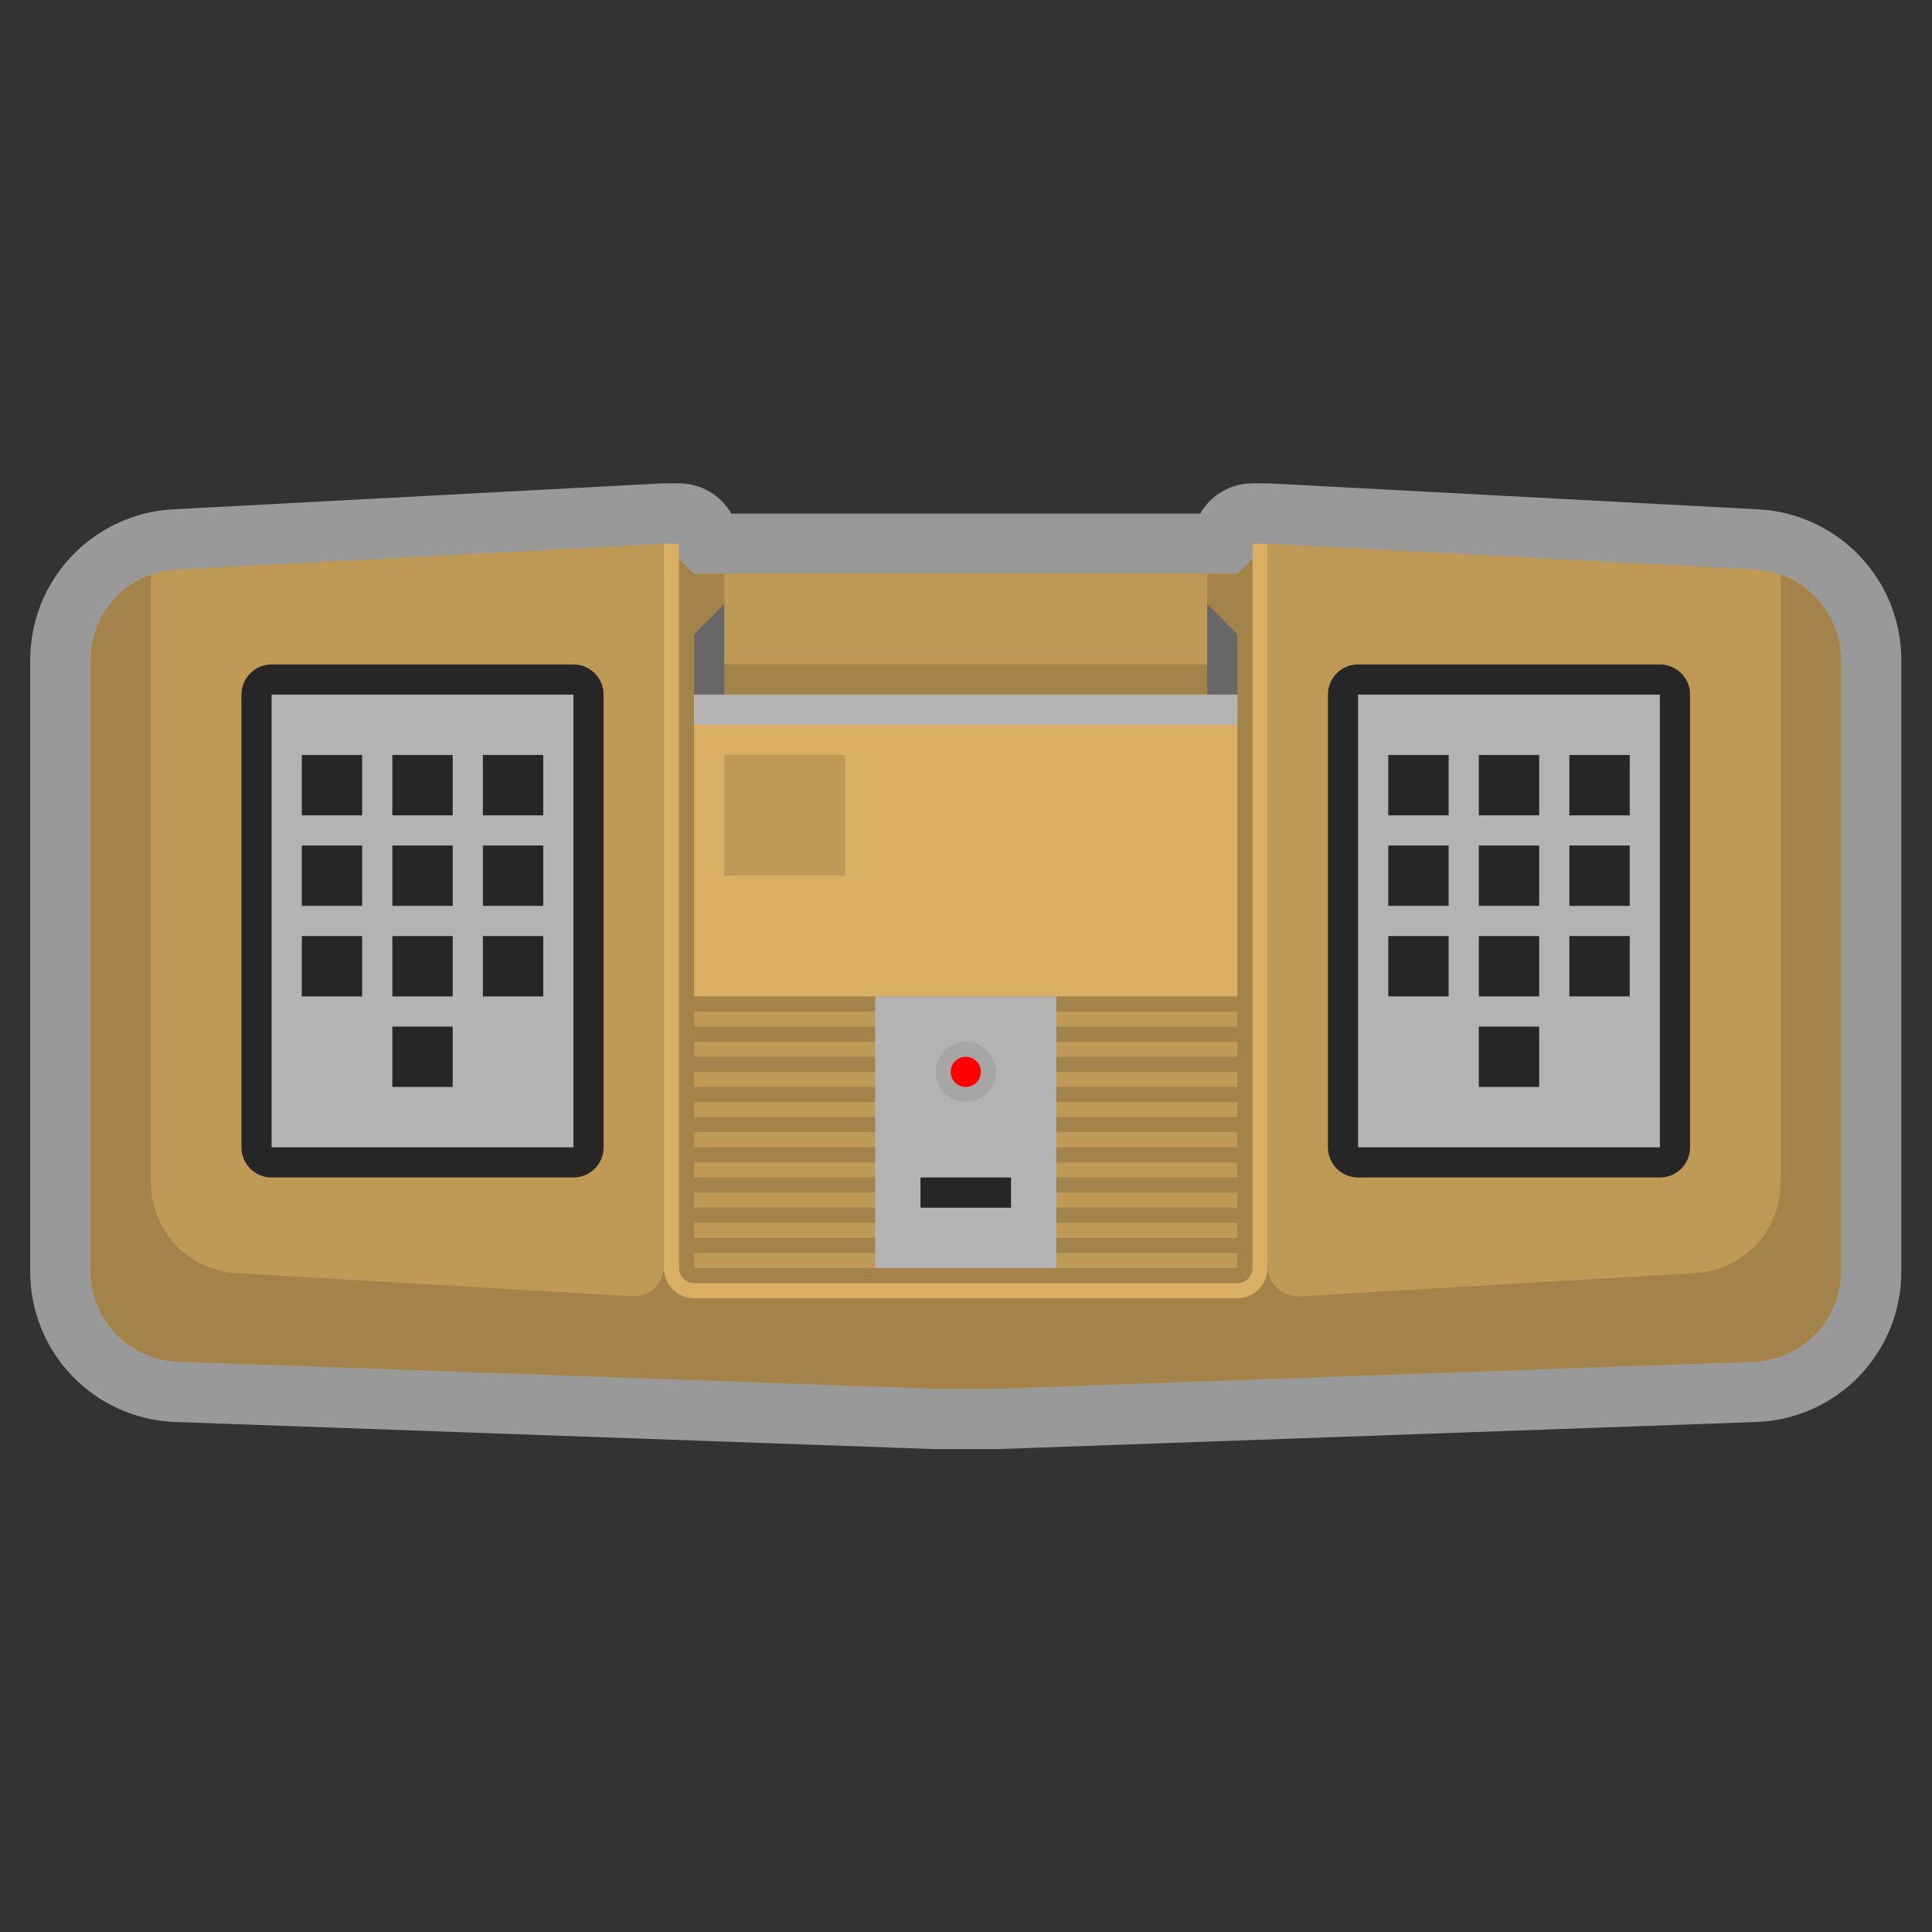 <?xml version="1.0" encoding="UTF-8" standalone="no"?>
<svg
   xmlns:dc="http://purl.org/dc/elements/1.1/"
   xmlns:cc="http://creativecommons.org/ns#"
   xmlns:rdf="http://www.w3.org/1999/02/22-rdf-syntax-ns#"
   xmlns:svg="http://www.w3.org/2000/svg"
   xmlns="http://www.w3.org/2000/svg"
   viewBox="0 0 341.333 341.333"
   height="341.333"
   width="341.333"
   xml:space="preserve"
   id="svg2"
   version="1.1"><rect x="0" y="0" width="341.333" height="341.333" fill="#333333" stroke="none"/><defs
     id="defs6"><clipPath
       id="clipPath18"
       clipPathUnits="userSpaceOnUse"><path
         id="path16"
         d="M 0,256 H 256 V 0 H 0 Z" /></clipPath><clipPath
       id="clipPath26"
       clipPathUnits="userSpaceOnUse"><path
         id="path24"
         d="M 4,192 H 252 V 64 H 4 Z" /></clipPath></defs><g
     transform="matrix(1.333,0,0,-1.333,0,341.333)"
     id="g10"><g
       id="g12"><g
         clip-path="url(#clipPath18)"
         id="g14"><g
           id="g20"><g
             id="g22" /><g
             id="g34"><g
               style="opacity:0.5"
               id="g32"
               clip-path="url(#clipPath26)"><g
                 id="g30"
                 transform="translate(12.094,170.015)"><path
                   id="path28"
                   style="fill:#ffffff;fill-opacity:1;fill-rule:nonzero;stroke:none"
                   d="M 0,0 C 0.029,0.246 0.064,0.49 0.108,0.731 0.064,0.49 0.029,0.246 0,0 -0.013,-0.114 -0.03,-0.226 -0.041,-0.34 -0.03,-0.226 -0.013,-0.114 0,0 m 229.849,5.275 c 0.071,-0.105 0.142,-0.21 0.21,-0.317 -0.068,0.107 -0.139,0.212 -0.21,0.317 -0.124,0.183 -0.252,0.363 -0.386,0.539 0.134,-0.176 0.262,-0.356 0.386,-0.539 M 231.812,0 c 0.014,-0.114 0.031,-0.226 0.042,-0.34 -0.011,0.114 -0.028,0.226 -0.042,0.34 -0.029,0.246 -0.064,0.49 -0.108,0.731 0.044,-0.241 0.079,-0.485 0.108,-0.731 m 8.008,0.379 c -0.016,0.182 -0.037,0.358 -0.059,0.534 -0.057,0.47 -0.116,0.869 -0.187,1.254 -0.038,0.209 -0.08,0.418 -0.125,0.628 -0.082,0.377 -0.178,0.763 -0.285,1.148 l -0.017,0.059 c -0.047,0.176 -0.097,0.351 -0.151,0.524 -0.123,0.394 -0.262,0.791 -0.423,1.21 -0.054,0.151 -0.108,0.294 -0.167,0.434 -0.215,0.524 -0.458,1.048 -0.722,1.561 -0.08,0.155 -0.165,0.31 -0.253,0.463 l 0.017,-0.032 c -0.216,0.393 -0.418,0.739 -0.622,1.062 -0.108,0.172 -0.221,0.34 -0.333,0.507 -0.222,0.328 -0.435,0.626 -0.658,0.92 -0.127,0.168 -0.259,0.338 -0.394,0.505 -0.232,0.286 -0.473,0.565 -0.761,0.881 -0.126,0.144 -0.248,0.278 -0.374,0.408 -0.396,0.41 -0.802,0.799 -1.208,1.156 -0.119,0.105 -0.246,0.211 -0.376,0.314 -0.334,0.28 -0.647,0.525 -0.955,0.753 -0.155,0.114 -0.315,0.226 -0.476,0.336 l -0.054,0.037 c -0.298,0.204 -0.596,0.4 -0.902,0.587 -0.196,0.121 -0.396,0.238 -0.596,0.351 -0.316,0.179 -0.636,0.347 -0.962,0.508 l -0.056,0.028 c -0.176,0.089 -0.353,0.175 -0.534,0.257 -0.375,0.171 -0.763,0.332 -1.182,0.491 -0.15,0.061 -0.295,0.116 -0.443,0.169 -1.814,0.64 -3.72,1.016 -5.657,1.113 l -64.575,3.429 c -0.141,0.007 -0.282,0.011 -0.424,0.011 h -2 c -2.961,0 -5.547,-1.609 -6.929,-4 h -27.071 -8 -27.07 c -1.383,2.391 -3.968,4 -6.93,4 h -2 c -0.141,0 -0.282,-0.004 -0.424,-0.011 L 10.883,18.543 C 8.971,18.448 7.065,18.073 5.242,17.429 5.097,17.377 4.951,17.321 4.806,17.262 4.388,17.104 4,16.943 3.625,16.772 3.444,16.69 3.268,16.604 3.092,16.515 L 3.035,16.486 C 2.71,16.326 2.39,16.158 2.075,15.98 1.873,15.866 1.674,15.749 1.478,15.628 1.172,15.441 0.873,15.245 0.578,15.042 L 0.522,15.004 C 0.36,14.894 0.2,14.782 0.043,14.666 -0.265,14.439 -0.578,14.192 -0.91,13.914 c -0.133,-0.106 -0.258,-0.21 -0.38,-0.317 -0.401,-0.353 -0.808,-0.742 -1.203,-1.152 -0.126,-0.13 -0.248,-0.264 -0.368,-0.4 -0.295,-0.324 -0.535,-0.603 -0.765,-0.886 -0.138,-0.17 -0.269,-0.34 -0.399,-0.512 -0.22,-0.29 -0.434,-0.588 -0.641,-0.894 C -4.793,9.564 -4.905,9.396 -5.013,9.226 -5.212,8.91 -5.409,8.574 -5.616,8.198 -5.711,8.031 -5.794,7.881 -5.873,7.728 -6.136,7.218 -6.379,6.694 -6.593,6.172 -6.653,6.028 -6.708,5.882 -6.761,5.736 -6.921,5.318 -7.061,4.92 -7.184,4.524 -7.237,4.353 -7.287,4.178 -7.335,4.002 L -7.352,3.944 C -7.459,3.558 -7.555,3.172 -7.636,2.797 -7.681,2.585 -7.724,2.376 -7.763,2.164 -7.832,1.782 -7.892,1.383 -7.943,0.947 -7.971,0.737 -7.992,0.561 -8.008,0.383 -8.066,-0.259 -8.094,-0.851 -8.094,-1.43 v -81.006 c 0,-10.821 8.472,-19.601 19.286,-19.987 l 100.429,-3.587 c 0.095,-0.003 0.19,-0.005 0.285,-0.005 h 8 c 0.096,0 0.191,0.002 0.285,0.005 l 100.429,3.587 c 10.815,0.386 19.286,9.166 19.286,19.987 V -1.43 c 0,0.579 -0.028,1.171 -0.086,1.809" /></g></g></g></g><g
           transform="translate(168,184)"
           id="g36"><path
             id="path38"
             style="fill:#bf9a57;fill-opacity:1;fill-rule:nonzero;stroke:none"
             d="m 0,0 -4,-4 h -32 -8 -32 l -4,4 -64.599,-3.43 C -150.986,-3.75 -156,-9.021 -156,-15.415 v -81.006 c 0,-6.461 5.115,-11.762 11.572,-11.992 L -44,-112 h 8 l 100.429,3.587 c 6.456,0.23 11.571,5.531 11.571,11.992 v 81.006 C 76,-9.021 70.985,-3.75 64.6,-3.43 Z" /></g><g
           transform="translate(76,100)"
           id="g40"><path
             id="path42"
             style="fill:#262626;fill-opacity:1;fill-rule:nonzero;stroke:none"
             d="m 0,0 h -40 c -2.209,0 -4,1.791 -4,4 v 60 c 0,2.209 1.791,4 4,4 H 0 c 2.209,0 4,-1.791 4,-4 V 4 C 4,1.791 2.209,0 0,0" /></g><path
           id="path44"
           style="fill:#b3b3b3;fill-opacity:1;fill-rule:nonzero;stroke:none"
           d="M 76,104 H 36 v 60 h 40 z" /><path
           id="path46"
           style="fill:#262626;fill-opacity:1;fill-rule:nonzero;stroke:none"
           d="m 48,148 h -8 v 8 h 8 z" /><path
           id="path48"
           style="fill:#262626;fill-opacity:1;fill-rule:nonzero;stroke:none"
           d="m 60,148 h -8 v 8 h 8 z" /><path
           id="path50"
           style="fill:#262626;fill-opacity:1;fill-rule:nonzero;stroke:none"
           d="m 72,148 h -8 v 8 h 8 z" /><path
           id="path52"
           style="fill:#262626;fill-opacity:1;fill-rule:nonzero;stroke:none"
           d="m 48,136 h -8 v 8 h 8 z" /><path
           id="path54"
           style="fill:#262626;fill-opacity:1;fill-rule:nonzero;stroke:none"
           d="m 60,136 h -8 v 8 h 8 z" /><path
           id="path56"
           style="fill:#262626;fill-opacity:1;fill-rule:nonzero;stroke:none"
           d="m 72,136 h -8 v 8 h 8 z" /><path
           id="path58"
           style="fill:#262626;fill-opacity:1;fill-rule:nonzero;stroke:none"
           d="m 48,124 h -8 v 8 h 8 z" /><path
           id="path60"
           style="fill:#262626;fill-opacity:1;fill-rule:nonzero;stroke:none"
           d="m 60,124 h -8 v 8 h 8 z" /><path
           id="path62"
           style="fill:#262626;fill-opacity:1;fill-rule:nonzero;stroke:none"
           d="m 72,124 h -8 v 8 h 8 z" /><path
           id="path64"
           style="fill:#262626;fill-opacity:1;fill-rule:nonzero;stroke:none"
           d="m 60,112 h -8 v 8 h 8 z" /><g
           transform="translate(220,100)"
           id="g66"><path
             id="path68"
             style="fill:#262626;fill-opacity:1;fill-rule:nonzero;stroke:none"
             d="m 0,0 h -40 c -2.209,0 -4,1.791 -4,4 v 60 c 0,2.209 1.791,4 4,4 H 0 c 2.209,0 4,-1.791 4,-4 V 4 C 4,1.791 2.209,0 0,0" /></g><path
           id="path70"
           style="fill:#b3b3b3;fill-opacity:1;fill-rule:nonzero;stroke:none"
           d="m 220,104 h -40 v 60 h 40 z" /><path
           id="path72"
           style="fill:#262626;fill-opacity:1;fill-rule:nonzero;stroke:none"
           d="m 192,148 h -8 v 8 h 8 z" /><path
           id="path74"
           style="fill:#262626;fill-opacity:1;fill-rule:nonzero;stroke:none"
           d="m 204,148 h -8 v 8 h 8 z" /><path
           id="path76"
           style="fill:#262626;fill-opacity:1;fill-rule:nonzero;stroke:none"
           d="m 216,148 h -8 v 8 h 8 z" /><path
           id="path78"
           style="fill:#262626;fill-opacity:1;fill-rule:nonzero;stroke:none"
           d="m 192,136 h -8 v 8 h 8 z" /><path
           id="path80"
           style="fill:#262626;fill-opacity:1;fill-rule:nonzero;stroke:none"
           d="m 204,136 h -8 v 8 h 8 z" /><path
           id="path82"
           style="fill:#262626;fill-opacity:1;fill-rule:nonzero;stroke:none"
           d="m 216,136 h -8 v 8 h 8 z" /><path
           id="path84"
           style="fill:#262626;fill-opacity:1;fill-rule:nonzero;stroke:none"
           d="m 192,124 h -8 v 8 h 8 z" /><path
           id="path86"
           style="fill:#262626;fill-opacity:1;fill-rule:nonzero;stroke:none"
           d="m 204,124 h -8 v 8 h 8 z" /><path
           id="path88"
           style="fill:#262626;fill-opacity:1;fill-rule:nonzero;stroke:none"
           d="m 216,124 h -8 v 8 h 8 z" /><path
           id="path90"
           style="fill:#262626;fill-opacity:1;fill-rule:nonzero;stroke:none"
           d="m 204,112 h -8 v 8 h 8 z" /><g
           transform="translate(236,179.9)"
           id="g92"><path
             id="path94"
             style="fill:#a3834a;fill-opacity:1;fill-rule:nonzero;stroke:none"
             d="m 0,0 v -80.586 c 0,-6.353 -4.952,-11.605 -11.295,-11.978 l -52.47,-3.087 C -66.063,-95.786 -68,-93.96 -68,-91.658 V 3.899 4.1 l -4,-4 h -32 -8 -32 l -4,4 V 3.899 -91.658 c 0,-2.302 -1.937,-4.128 -4.235,-3.993 l -52.47,3.087 c -6.342,0.373 -11.295,5.625 -11.295,11.978 V 0 c -4.679,-1.652 -8,-6.111 -8,-11.315 v -81.006 c 0,-6.461 5.115,-11.762 11.572,-11.992 L -112,-107.9 h 8 l 100.429,3.587 C 2.885,-104.083 8,-98.782 8,-92.321 v 81.006 C 8,-6.111 4.679,-1.652 0,0" /></g><path
           id="path96"
           style="fill:#d9af63;fill-opacity:1;fill-rule:nonzero;stroke:none"
           d="M 164,124 H 92 v 40 h 72 z" /><path
           id="path98"
           style="fill:#bf9a57;fill-opacity:1;fill-rule:nonzero;stroke:none"
           d="M 112,140 H 96 v 16 h 16 z" /><g
           transform="translate(96,164)"
           id="g100"><path
             id="path102"
             style="fill:#676767;fill-opacity:1;fill-rule:nonzero;stroke:none"
             d="m 0,0 h -4 v 8 l 4,4 z" /></g><g
           transform="translate(164,164)"
           id="g104"><path
             id="path106"
             style="fill:#676767;fill-opacity:1;fill-rule:nonzero;stroke:none"
             d="M 0,0 H -4 V 12 L 0,8 Z" /></g><path
           id="path108"
           style="fill:#bf9a57;fill-opacity:1;fill-rule:nonzero;stroke:none"
           d="M 160,168 H 96 v 12 h 64 z" /><g
           transform="translate(166,184)"
           id="g110"><path
             id="path112"
             style="fill:#d9af63;fill-opacity:1;fill-rule:nonzero;stroke:none"
             d="m 0,0 v -96 c 0,-1.103 -0.897,-2 -2,-2 h -72 c -1.103,0 -2,0.897 -2,2 V 0 h -2 v -96 c 0,-2.209 1.791,-4 4,-4 h 72 c 2.209,0 4,1.791 4,4 V 0 Z" /></g><path
           id="path114"
           style="fill:#bf9a57;fill-opacity:1;fill-rule:nonzero;stroke:none"
           d="M 164,120 H 92 v 2 h 72 z" /><path
           id="path116"
           style="fill:#bf9a57;fill-opacity:1;fill-rule:nonzero;stroke:none"
           d="M 164,116 H 92 v 2 h 72 z" /><path
           id="path118"
           style="fill:#bf9a57;fill-opacity:1;fill-rule:nonzero;stroke:none"
           d="M 164,112 H 92 v 2 h 72 z" /><path
           id="path120"
           style="fill:#bf9a57;fill-opacity:1;fill-rule:nonzero;stroke:none"
           d="M 164,108 H 92 v 2 h 72 z" /><path
           id="path122"
           style="fill:#bf9a57;fill-opacity:1;fill-rule:nonzero;stroke:none"
           d="M 164,104 H 92 v 2 h 72 z" /><path
           id="path124"
           style="fill:#bf9a57;fill-opacity:1;fill-rule:nonzero;stroke:none"
           d="M 164,100 H 92 v 2 h 72 z" /><path
           id="path126"
           style="fill:#bf9a57;fill-opacity:1;fill-rule:nonzero;stroke:none"
           d="M 164,96 H 92 v 2 h 72 z" /><path
           id="path128"
           style="fill:#bf9a57;fill-opacity:1;fill-rule:nonzero;stroke:none"
           d="M 164,92 H 92 v 2 h 72 z" /><path
           id="path130"
           style="fill:#bf9a57;fill-opacity:1;fill-rule:nonzero;stroke:none"
           d="M 164,88 H 92 v 2 h 72 z" /><path
           id="path132"
           style="fill:#b3b3b3;fill-opacity:1;fill-rule:nonzero;stroke:none"
           d="m 140,88 h -24 v 36 h 24 z" /><path
           id="path134"
           style="fill:#262626;fill-opacity:1;fill-rule:nonzero;stroke:none"
           d="m 134,96 h -12 v 4 h 12 z" /><g
           transform="translate(128,118)"
           id="g136"><path
             id="path138"
             style="fill:#a6a6a6;fill-opacity:1;fill-rule:nonzero;stroke:none"
             d="m 0,0 c -2.206,0 -4,-1.794 -4,-4 0,-2.206 1.794,-4 4,-4 2.206,0 4,1.794 4,4 0,2.206 -1.794,4 -4,4" /></g><g
           transform="translate(130,114)"
           id="g140"><path
             id="path142"
             style="fill:#ff0000;fill-opacity:1;fill-rule:nonzero;stroke:none"
             d="m 0,0 c 0,-1.104 -0.896,-2 -2,-2 -1.104,0 -2,0.896 -2,2 0,1.104 0.896,2 2,2 1.104,0 2,-0.896 2,-2" /></g><path
           id="path144"
           style="fill:#b3b3b3;fill-opacity:1;fill-rule:nonzero;stroke:none"
           d="M 164,160 H 92 v 4 h 72 z" /></g></g></g></svg>